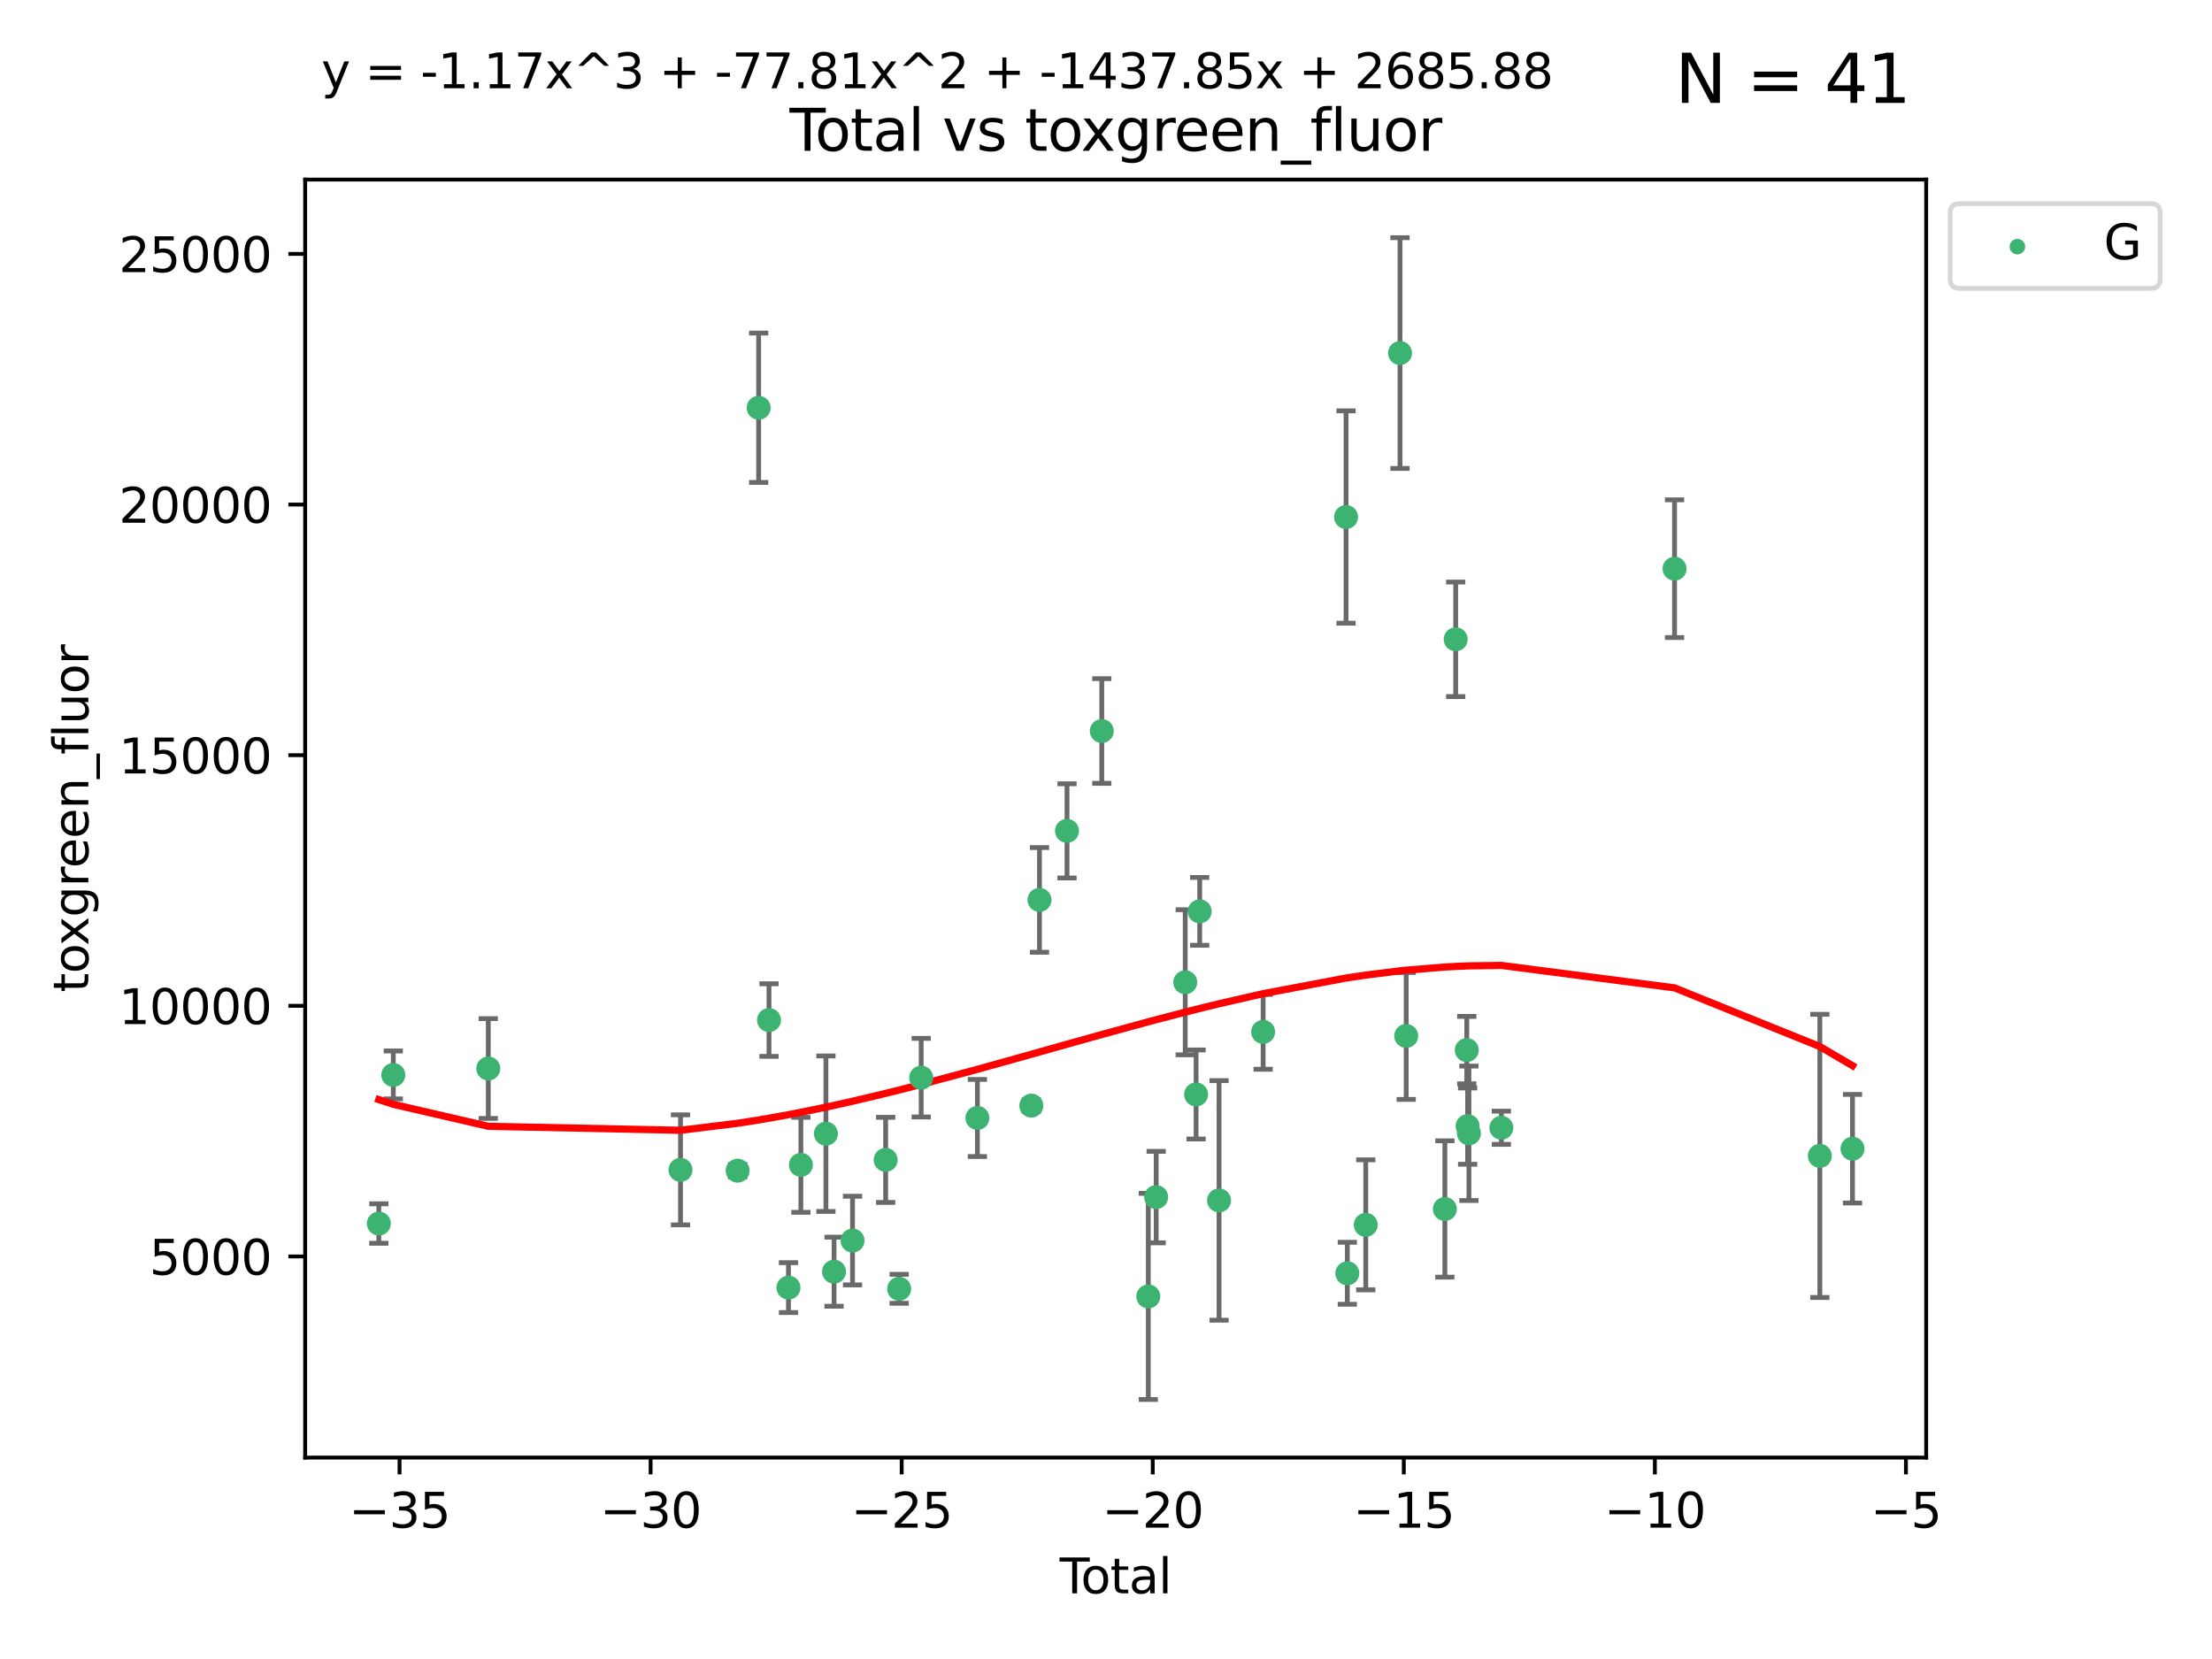 <?xml version="1.0" encoding="utf-8" standalone="no"?>
<!DOCTYPE svg PUBLIC "-//W3C//DTD SVG 1.1//EN"
  "http://www.w3.org/Graphics/SVG/1.1/DTD/svg11.dtd">
<svg xmlns:xlink="http://www.w3.org/1999/xlink" width="460.8pt" height="345.6pt" viewBox="0 0 460.8 345.6" xmlns="http://www.w3.org/2000/svg" version="1.1">
 <defs>
  <style type="text/css">*{stroke-linejoin: round; stroke-linecap: butt}</style>
 </defs>
 <g id="figure_1">
  <g id="patch_1">
   <path d="M 0 345.6 
L 460.8 345.6 
L 460.8 0 
L 0 0 
z
" style="fill: #ffffff"/>
  </g>
  <g id="axes_1">
   <g id="patch_2">
    <path d="M 63.571 303.64 
L 401.26 303.64 
L 401.26 37.411 
L 63.571 37.411 
z
" style="fill: #ffffff"/>
   </g>
   <g id="PathCollection_1">
    <defs>
     <path id="m53ac1d2174" d="M 0 1.118 
C 0.297 1.118 0.581 1 0.791 0.791 
C 1 0.581 1.118 0.297 1.118 0 
C 1.118 -0.297 1 -0.581 0.791 -0.791 
C 0.581 -1 0.297 -1.118 0 -1.118 
C -0.297 -1.118 -0.581 -1 -0.791 -0.791 
C -1 -0.581 -1.118 -0.297 -1.118 0 
C -1.118 0.297 -1 0.581 -0.791 0.791 
C -0.581 1 -0.297 1.118 0 1.118 
z
" style="stroke: #3cb371"/>
    </defs>
    <g clip-path="url(#p2755da42ad)">
     <use xlink:href="#m53ac1d2174" x="78.921" y="254.885" style="fill: #3cb371; stroke: #3cb371"/>
     <use xlink:href="#m53ac1d2174" x="81.93" y="223.929" style="fill: #3cb371; stroke: #3cb371"/>
     <use xlink:href="#m53ac1d2174" x="101.719" y="222.588" style="fill: #3cb371; stroke: #3cb371"/>
     <use xlink:href="#m53ac1d2174" x="141.76" y="243.702" style="fill: #3cb371; stroke: #3cb371"/>
     <use xlink:href="#m53ac1d2174" x="153.665" y="243.871" style="fill: #3cb371; stroke: #3cb371"/>
     <use xlink:href="#m53ac1d2174" x="158.042" y="84.942" style="fill: #3cb371; stroke: #3cb371"/>
     <use xlink:href="#m53ac1d2174" x="160.196" y="212.498" style="fill: #3cb371; stroke: #3cb371"/>
     <use xlink:href="#m53ac1d2174" x="164.252" y="268.231" style="fill: #3cb371; stroke: #3cb371"/>
     <use xlink:href="#m53ac1d2174" x="166.84" y="242.658" style="fill: #3cb371; stroke: #3cb371"/>
     <use xlink:href="#m53ac1d2174" x="172.053" y="236.169" style="fill: #3cb371; stroke: #3cb371"/>
     <use xlink:href="#m53ac1d2174" x="173.747" y="264.917" style="fill: #3cb371; stroke: #3cb371"/>
     <use xlink:href="#m53ac1d2174" x="177.596" y="258.435" style="fill: #3cb371; stroke: #3cb371"/>
     <use xlink:href="#m53ac1d2174" x="184.499" y="241.626" style="fill: #3cb371; stroke: #3cb371"/>
     <use xlink:href="#m53ac1d2174" x="187.311" y="268.48" style="fill: #3cb371; stroke: #3cb371"/>
     <use xlink:href="#m53ac1d2174" x="191.898" y="224.498" style="fill: #3cb371; stroke: #3cb371"/>
     <use xlink:href="#m53ac1d2174" x="203.61" y="232.891" style="fill: #3cb371; stroke: #3cb371"/>
     <use xlink:href="#m53ac1d2174" x="214.844" y="230.323" style="fill: #3cb371; stroke: #3cb371"/>
     <use xlink:href="#m53ac1d2174" x="216.545" y="187.463" style="fill: #3cb371; stroke: #3cb371"/>
     <use xlink:href="#m53ac1d2174" x="222.277" y="173.088" style="fill: #3cb371; stroke: #3cb371"/>
     <use xlink:href="#m53ac1d2174" x="229.52" y="152.282" style="fill: #3cb371; stroke: #3cb371"/>
     <use xlink:href="#m53ac1d2174" x="239.213" y="270.069" style="fill: #3cb371; stroke: #3cb371"/>
     <use xlink:href="#m53ac1d2174" x="240.851" y="249.377" style="fill: #3cb371; stroke: #3cb371"/>
     <use xlink:href="#m53ac1d2174" x="246.904" y="204.627" style="fill: #3cb371; stroke: #3cb371"/>
     <use xlink:href="#m53ac1d2174" x="249.167" y="227.996" style="fill: #3cb371; stroke: #3cb371"/>
     <use xlink:href="#m53ac1d2174" x="249.92" y="189.855" style="fill: #3cb371; stroke: #3cb371"/>
     <use xlink:href="#m53ac1d2174" x="253.952" y="250.068" style="fill: #3cb371; stroke: #3cb371"/>
     <use xlink:href="#m53ac1d2174" x="263.134" y="214.959" style="fill: #3cb371; stroke: #3cb371"/>
     <use xlink:href="#m53ac1d2174" x="280.407" y="107.704" style="fill: #3cb371; stroke: #3cb371"/>
     <use xlink:href="#m53ac1d2174" x="280.673" y="265.249" style="fill: #3cb371; stroke: #3cb371"/>
     <use xlink:href="#m53ac1d2174" x="284.511" y="255.16" style="fill: #3cb371; stroke: #3cb371"/>
     <use xlink:href="#m53ac1d2174" x="291.648" y="73.547" style="fill: #3cb371; stroke: #3cb371"/>
     <use xlink:href="#m53ac1d2174" x="292.937" y="215.81" style="fill: #3cb371; stroke: #3cb371"/>
     <use xlink:href="#m53ac1d2174" x="300.991" y="251.853" style="fill: #3cb371; stroke: #3cb371"/>
     <use xlink:href="#m53ac1d2174" x="303.248" y="133.179" style="fill: #3cb371; stroke: #3cb371"/>
     <use xlink:href="#m53ac1d2174" x="305.556" y="218.754" style="fill: #3cb371; stroke: #3cb371"/>
     <use xlink:href="#m53ac1d2174" x="305.733" y="234.591" style="fill: #3cb371; stroke: #3cb371"/>
     <use xlink:href="#m53ac1d2174" x="306.006" y="236.09" style="fill: #3cb371; stroke: #3cb371"/>
     <use xlink:href="#m53ac1d2174" x="312.761" y="234.936" style="fill: #3cb371; stroke: #3cb371"/>
     <use xlink:href="#m53ac1d2174" x="348.839" y="118.468" style="fill: #3cb371; stroke: #3cb371"/>
     <use xlink:href="#m53ac1d2174" x="379.109" y="240.794" style="fill: #3cb371; stroke: #3cb371"/>
     <use xlink:href="#m53ac1d2174" x="385.911" y="239.297" style="fill: #3cb371; stroke: #3cb371"/>
    </g>
   </g>
   <g id="matplotlib.axis_1">
    <g id="xtick_1">
     <g id="line2d_1">
      <defs>
       <path id="mbef0e72e59" d="M 0 0 
L 0 3.5 
" style="stroke: #000000; stroke-width: 0.8"/>
      </defs>
      <g>
       <use xlink:href="#mbef0e72e59" x="83.232" y="303.64" style="stroke: #000000; stroke-width: 0.8"/>
      </g>
     </g>
     <g id="text_1">
      <!-- −35 -->
      <g transform="translate(72.68 318.238)scale(0.1 -0.1)">
       <defs>
        <path id="DejaVuSans-2212" d="M 678 2272 
L 4684 2272 
L 4684 1741 
L 678 1741 
L 678 2272 
z
" transform="scale(0.016)"/>
        <path id="DejaVuSans-33" d="M 2597 2516 
Q 3050 2419 3304 2112 
Q 3559 1806 3559 1356 
Q 3559 666 3084 287 
Q 2609 -91 1734 -91 
Q 1441 -91 1130 -33 
Q 819 25 488 141 
L 488 750 
Q 750 597 1062 519 
Q 1375 441 1716 441 
Q 2309 441 2620 675 
Q 2931 909 2931 1356 
Q 2931 1769 2642 2001 
Q 2353 2234 1838 2234 
L 1294 2234 
L 1294 2753 
L 1863 2753 
Q 2328 2753 2575 2939 
Q 2822 3125 2822 3475 
Q 2822 3834 2567 4026 
Q 2313 4219 1838 4219 
Q 1578 4219 1281 4162 
Q 984 4106 628 3988 
L 628 4550 
Q 988 4650 1302 4700 
Q 1616 4750 1894 4750 
Q 2613 4750 3031 4423 
Q 3450 4097 3450 3541 
Q 3450 3153 3228 2886 
Q 3006 2619 2597 2516 
z
" transform="scale(0.016)"/>
        <path id="DejaVuSans-35" d="M 691 4666 
L 3169 4666 
L 3169 4134 
L 1269 4134 
L 1269 2991 
Q 1406 3038 1543 3061 
Q 1681 3084 1819 3084 
Q 2600 3084 3056 2656 
Q 3513 2228 3513 1497 
Q 3513 744 3044 326 
Q 2575 -91 1722 -91 
Q 1428 -91 1123 -41 
Q 819 9 494 109 
L 494 744 
Q 775 591 1075 516 
Q 1375 441 1709 441 
Q 2250 441 2565 725 
Q 2881 1009 2881 1497 
Q 2881 1984 2565 2268 
Q 2250 2553 1709 2553 
Q 1456 2553 1204 2497 
Q 953 2441 691 2322 
L 691 4666 
z
" transform="scale(0.016)"/>
       </defs>
       <use xlink:href="#DejaVuSans-2212"/>
       <use xlink:href="#DejaVuSans-33" x="83.789"/>
       <use xlink:href="#DejaVuSans-35" x="147.412"/>
      </g>
     </g>
    </g>
    <g id="xtick_2">
     <g id="line2d_2">
      <g>
       <use xlink:href="#mbef0e72e59" x="135.534" y="303.64" style="stroke: #000000; stroke-width: 0.8"/>
      </g>
     </g>
     <g id="text_2">
      <!-- −30 -->
      <g transform="translate(124.981 318.238)scale(0.1 -0.1)">
       <defs>
        <path id="DejaVuSans-30" d="M 2034 4250 
Q 1547 4250 1301 3770 
Q 1056 3291 1056 2328 
Q 1056 1369 1301 889 
Q 1547 409 2034 409 
Q 2525 409 2770 889 
Q 3016 1369 3016 2328 
Q 3016 3291 2770 3770 
Q 2525 4250 2034 4250 
z
M 2034 4750 
Q 2819 4750 3233 4129 
Q 3647 3509 3647 2328 
Q 3647 1150 3233 529 
Q 2819 -91 2034 -91 
Q 1250 -91 836 529 
Q 422 1150 422 2328 
Q 422 3509 836 4129 
Q 1250 4750 2034 4750 
z
" transform="scale(0.016)"/>
       </defs>
       <use xlink:href="#DejaVuSans-2212"/>
       <use xlink:href="#DejaVuSans-33" x="83.789"/>
       <use xlink:href="#DejaVuSans-30" x="147.412"/>
      </g>
     </g>
    </g>
    <g id="xtick_3">
     <g id="line2d_3">
      <g>
       <use xlink:href="#mbef0e72e59" x="187.835" y="303.64" style="stroke: #000000; stroke-width: 0.8"/>
      </g>
     </g>
     <g id="text_3">
      <!-- −25 -->
      <g transform="translate(177.283 318.238)scale(0.1 -0.1)">
       <defs>
        <path id="DejaVuSans-32" d="M 1228 531 
L 3431 531 
L 3431 0 
L 469 0 
L 469 531 
Q 828 903 1448 1529 
Q 2069 2156 2228 2338 
Q 2531 2678 2651 2914 
Q 2772 3150 2772 3378 
Q 2772 3750 2511 3984 
Q 2250 4219 1831 4219 
Q 1534 4219 1204 4116 
Q 875 4013 500 3803 
L 500 4441 
Q 881 4594 1212 4672 
Q 1544 4750 1819 4750 
Q 2544 4750 2975 4387 
Q 3406 4025 3406 3419 
Q 3406 3131 3298 2873 
Q 3191 2616 2906 2266 
Q 2828 2175 2409 1742 
Q 1991 1309 1228 531 
z
" transform="scale(0.016)"/>
       </defs>
       <use xlink:href="#DejaVuSans-2212"/>
       <use xlink:href="#DejaVuSans-32" x="83.789"/>
       <use xlink:href="#DejaVuSans-35" x="147.412"/>
      </g>
     </g>
    </g>
    <g id="xtick_4">
     <g id="line2d_4">
      <g>
       <use xlink:href="#mbef0e72e59" x="240.136" y="303.64" style="stroke: #000000; stroke-width: 0.8"/>
      </g>
     </g>
     <g id="text_4">
      <!-- −20 -->
      <g transform="translate(229.584 318.238)scale(0.1 -0.1)">
       <use xlink:href="#DejaVuSans-2212"/>
       <use xlink:href="#DejaVuSans-32" x="83.789"/>
       <use xlink:href="#DejaVuSans-30" x="147.412"/>
      </g>
     </g>
    </g>
    <g id="xtick_5">
     <g id="line2d_5">
      <g>
       <use xlink:href="#mbef0e72e59" x="292.437" y="303.64" style="stroke: #000000; stroke-width: 0.8"/>
      </g>
     </g>
     <g id="text_5">
      <!-- −15 -->
      <g transform="translate(281.885 318.238)scale(0.1 -0.1)">
       <defs>
        <path id="DejaVuSans-31" d="M 794 531 
L 1825 531 
L 1825 4091 
L 703 3866 
L 703 4441 
L 1819 4666 
L 2450 4666 
L 2450 531 
L 3481 531 
L 3481 0 
L 794 0 
L 794 531 
z
" transform="scale(0.016)"/>
       </defs>
       <use xlink:href="#DejaVuSans-2212"/>
       <use xlink:href="#DejaVuSans-31" x="83.789"/>
       <use xlink:href="#DejaVuSans-35" x="147.412"/>
      </g>
     </g>
    </g>
    <g id="xtick_6">
     <g id="line2d_6">
      <g>
       <use xlink:href="#mbef0e72e59" x="344.739" y="303.64" style="stroke: #000000; stroke-width: 0.8"/>
      </g>
     </g>
     <g id="text_6">
      <!-- −10 -->
      <g transform="translate(334.186 318.238)scale(0.1 -0.1)">
       <use xlink:href="#DejaVuSans-2212"/>
       <use xlink:href="#DejaVuSans-31" x="83.789"/>
       <use xlink:href="#DejaVuSans-30" x="147.412"/>
      </g>
     </g>
    </g>
    <g id="xtick_7">
     <g id="line2d_7">
      <g>
       <use xlink:href="#mbef0e72e59" x="397.04" y="303.64" style="stroke: #000000; stroke-width: 0.8"/>
      </g>
     </g>
     <g id="text_7">
      <!-- −5 -->
      <g transform="translate(389.669 318.238)scale(0.1 -0.1)">
       <use xlink:href="#DejaVuSans-2212"/>
       <use xlink:href="#DejaVuSans-35" x="83.789"/>
      </g>
     </g>
    </g>
    <g id="text_8">
     <!-- Total -->
     <g transform="translate(220.739 331.917)scale(0.1 -0.1)">
      <defs>
       <path id="DejaVuSans-54" d="M -19 4666 
L 3928 4666 
L 3928 4134 
L 2272 4134 
L 2272 0 
L 1638 0 
L 1638 4134 
L -19 4134 
L -19 4666 
z
" transform="scale(0.016)"/>
       <path id="DejaVuSans-6f" d="M 1959 3097 
Q 1497 3097 1228 2736 
Q 959 2375 959 1747 
Q 959 1119 1226 758 
Q 1494 397 1959 397 
Q 2419 397 2687 759 
Q 2956 1122 2956 1747 
Q 2956 2369 2687 2733 
Q 2419 3097 1959 3097 
z
M 1959 3584 
Q 2709 3584 3137 3096 
Q 3566 2609 3566 1747 
Q 3566 888 3137 398 
Q 2709 -91 1959 -91 
Q 1206 -91 779 398 
Q 353 888 353 1747 
Q 353 2609 779 3096 
Q 1206 3584 1959 3584 
z
" transform="scale(0.016)"/>
       <path id="DejaVuSans-74" d="M 1172 4494 
L 1172 3500 
L 2356 3500 
L 2356 3053 
L 1172 3053 
L 1172 1153 
Q 1172 725 1289 603 
Q 1406 481 1766 481 
L 2356 481 
L 2356 0 
L 1766 0 
Q 1100 0 847 248 
Q 594 497 594 1153 
L 594 3053 
L 172 3053 
L 172 3500 
L 594 3500 
L 594 4494 
L 1172 4494 
z
" transform="scale(0.016)"/>
       <path id="DejaVuSans-61" d="M 2194 1759 
Q 1497 1759 1228 1600 
Q 959 1441 959 1056 
Q 959 750 1161 570 
Q 1363 391 1709 391 
Q 2188 391 2477 730 
Q 2766 1069 2766 1631 
L 2766 1759 
L 2194 1759 
z
M 3341 1997 
L 3341 0 
L 2766 0 
L 2766 531 
Q 2569 213 2275 61 
Q 1981 -91 1556 -91 
Q 1019 -91 701 211 
Q 384 513 384 1019 
Q 384 1609 779 1909 
Q 1175 2209 1959 2209 
L 2766 2209 
L 2766 2266 
Q 2766 2663 2505 2880 
Q 2244 3097 1772 3097 
Q 1472 3097 1187 3025 
Q 903 2953 641 2809 
L 641 3341 
Q 956 3463 1253 3523 
Q 1550 3584 1831 3584 
Q 2591 3584 2966 3190 
Q 3341 2797 3341 1997 
z
" transform="scale(0.016)"/>
       <path id="DejaVuSans-6c" d="M 603 4863 
L 1178 4863 
L 1178 0 
L 603 0 
L 603 4863 
z
" transform="scale(0.016)"/>
      </defs>
      <use xlink:href="#DejaVuSans-54"/>
      <use xlink:href="#DejaVuSans-6f" x="44.084"/>
      <use xlink:href="#DejaVuSans-74" x="105.266"/>
      <use xlink:href="#DejaVuSans-61" x="144.475"/>
      <use xlink:href="#DejaVuSans-6c" x="205.754"/>
     </g>
    </g>
   </g>
   <g id="matplotlib.axis_2">
    <g id="ytick_1">
     <g id="line2d_8">
      <defs>
       <path id="m3257abd438" d="M 0 0 
L -3.5 0 
" style="stroke: #000000; stroke-width: 0.8"/>
      </defs>
      <g>
       <use xlink:href="#m3257abd438" x="63.571" y="261.744" style="stroke: #000000; stroke-width: 0.8"/>
      </g>
     </g>
     <g id="text_9">
      <!-- 5000 -->
      <g transform="translate(31.121 265.543)scale(0.1 -0.1)">
       <use xlink:href="#DejaVuSans-35"/>
       <use xlink:href="#DejaVuSans-30" x="63.623"/>
       <use xlink:href="#DejaVuSans-30" x="127.246"/>
       <use xlink:href="#DejaVuSans-30" x="190.869"/>
      </g>
     </g>
    </g>
    <g id="ytick_2">
     <g id="line2d_9">
      <g>
       <use xlink:href="#m3257abd438" x="63.571" y="209.53" style="stroke: #000000; stroke-width: 0.8"/>
      </g>
     </g>
     <g id="text_10">
      <!-- 10000 -->
      <g transform="translate(24.759 213.329)scale(0.1 -0.1)">
       <use xlink:href="#DejaVuSans-31"/>
       <use xlink:href="#DejaVuSans-30" x="63.623"/>
       <use xlink:href="#DejaVuSans-30" x="127.246"/>
       <use xlink:href="#DejaVuSans-30" x="190.869"/>
       <use xlink:href="#DejaVuSans-30" x="254.492"/>
      </g>
     </g>
    </g>
    <g id="ytick_3">
     <g id="line2d_10">
      <g>
       <use xlink:href="#m3257abd438" x="63.571" y="157.317" style="stroke: #000000; stroke-width: 0.8"/>
      </g>
     </g>
     <g id="text_11">
      <!-- 15000 -->
      <g transform="translate(24.759 161.116)scale(0.1 -0.1)">
       <use xlink:href="#DejaVuSans-31"/>
       <use xlink:href="#DejaVuSans-35" x="63.623"/>
       <use xlink:href="#DejaVuSans-30" x="127.246"/>
       <use xlink:href="#DejaVuSans-30" x="190.869"/>
       <use xlink:href="#DejaVuSans-30" x="254.492"/>
      </g>
     </g>
    </g>
    <g id="ytick_4">
     <g id="line2d_11">
      <g>
       <use xlink:href="#m3257abd438" x="63.571" y="105.103" style="stroke: #000000; stroke-width: 0.8"/>
      </g>
     </g>
     <g id="text_12">
      <!-- 20000 -->
      <g transform="translate(24.759 108.902)scale(0.1 -0.1)">
       <use xlink:href="#DejaVuSans-32"/>
       <use xlink:href="#DejaVuSans-30" x="63.623"/>
       <use xlink:href="#DejaVuSans-30" x="127.246"/>
       <use xlink:href="#DejaVuSans-30" x="190.869"/>
       <use xlink:href="#DejaVuSans-30" x="254.492"/>
      </g>
     </g>
    </g>
    <g id="ytick_5">
     <g id="line2d_12">
      <g>
       <use xlink:href="#m3257abd438" x="63.571" y="52.89" style="stroke: #000000; stroke-width: 0.8"/>
      </g>
     </g>
     <g id="text_13">
      <!-- 25000 -->
      <g transform="translate(24.759 56.689)scale(0.1 -0.1)">
       <use xlink:href="#DejaVuSans-32"/>
       <use xlink:href="#DejaVuSans-35" x="63.623"/>
       <use xlink:href="#DejaVuSans-30" x="127.246"/>
       <use xlink:href="#DejaVuSans-30" x="190.869"/>
       <use xlink:href="#DejaVuSans-30" x="254.492"/>
      </g>
     </g>
    </g>
    <g id="text_14">
     <!-- toxgreen_fluor -->
     <g transform="translate(18.401 206.72)rotate(-90)scale(0.1 -0.1)">
      <defs>
       <path id="DejaVuSans-78" d="M 3513 3500 
L 2247 1797 
L 3578 0 
L 2900 0 
L 1881 1375 
L 863 0 
L 184 0 
L 1544 1831 
L 300 3500 
L 978 3500 
L 1906 2253 
L 2834 3500 
L 3513 3500 
z
" transform="scale(0.016)"/>
       <path id="DejaVuSans-67" d="M 2906 1791 
Q 2906 2416 2648 2759 
Q 2391 3103 1925 3103 
Q 1463 3103 1205 2759 
Q 947 2416 947 1791 
Q 947 1169 1205 825 
Q 1463 481 1925 481 
Q 2391 481 2648 825 
Q 2906 1169 2906 1791 
z
M 3481 434 
Q 3481 -459 3084 -895 
Q 2688 -1331 1869 -1331 
Q 1566 -1331 1297 -1286 
Q 1028 -1241 775 -1147 
L 775 -588 
Q 1028 -725 1275 -790 
Q 1522 -856 1778 -856 
Q 2344 -856 2625 -561 
Q 2906 -266 2906 331 
L 2906 616 
Q 2728 306 2450 153 
Q 2172 0 1784 0 
Q 1141 0 747 490 
Q 353 981 353 1791 
Q 353 2603 747 3093 
Q 1141 3584 1784 3584 
Q 2172 3584 2450 3431 
Q 2728 3278 2906 2969 
L 2906 3500 
L 3481 3500 
L 3481 434 
z
" transform="scale(0.016)"/>
       <path id="DejaVuSans-72" d="M 2631 2963 
Q 2534 3019 2420 3045 
Q 2306 3072 2169 3072 
Q 1681 3072 1420 2755 
Q 1159 2438 1159 1844 
L 1159 0 
L 581 0 
L 581 3500 
L 1159 3500 
L 1159 2956 
Q 1341 3275 1631 3429 
Q 1922 3584 2338 3584 
Q 2397 3584 2469 3576 
Q 2541 3569 2628 3553 
L 2631 2963 
z
" transform="scale(0.016)"/>
       <path id="DejaVuSans-65" d="M 3597 1894 
L 3597 1613 
L 953 1613 
Q 991 1019 1311 708 
Q 1631 397 2203 397 
Q 2534 397 2845 478 
Q 3156 559 3463 722 
L 3463 178 
Q 3153 47 2828 -22 
Q 2503 -91 2169 -91 
Q 1331 -91 842 396 
Q 353 884 353 1716 
Q 353 2575 817 3079 
Q 1281 3584 2069 3584 
Q 2775 3584 3186 3129 
Q 3597 2675 3597 1894 
z
M 3022 2063 
Q 3016 2534 2758 2815 
Q 2500 3097 2075 3097 
Q 1594 3097 1305 2825 
Q 1016 2553 972 2059 
L 3022 2063 
z
" transform="scale(0.016)"/>
       <path id="DejaVuSans-6e" d="M 3513 2113 
L 3513 0 
L 2938 0 
L 2938 2094 
Q 2938 2591 2744 2837 
Q 2550 3084 2163 3084 
Q 1697 3084 1428 2787 
Q 1159 2491 1159 1978 
L 1159 0 
L 581 0 
L 581 3500 
L 1159 3500 
L 1159 2956 
Q 1366 3272 1645 3428 
Q 1925 3584 2291 3584 
Q 2894 3584 3203 3211 
Q 3513 2838 3513 2113 
z
" transform="scale(0.016)"/>
       <path id="DejaVuSans-5f" d="M 3263 -1063 
L 3263 -1509 
L -63 -1509 
L -63 -1063 
L 3263 -1063 
z
" transform="scale(0.016)"/>
       <path id="DejaVuSans-66" d="M 2375 4863 
L 2375 4384 
L 1825 4384 
Q 1516 4384 1395 4259 
Q 1275 4134 1275 3809 
L 1275 3500 
L 2222 3500 
L 2222 3053 
L 1275 3053 
L 1275 0 
L 697 0 
L 697 3053 
L 147 3053 
L 147 3500 
L 697 3500 
L 697 3744 
Q 697 4328 969 4595 
Q 1241 4863 1831 4863 
L 2375 4863 
z
" transform="scale(0.016)"/>
       <path id="DejaVuSans-75" d="M 544 1381 
L 544 3500 
L 1119 3500 
L 1119 1403 
Q 1119 906 1312 657 
Q 1506 409 1894 409 
Q 2359 409 2629 706 
Q 2900 1003 2900 1516 
L 2900 3500 
L 3475 3500 
L 3475 0 
L 2900 0 
L 2900 538 
Q 2691 219 2414 64 
Q 2138 -91 1772 -91 
Q 1169 -91 856 284 
Q 544 659 544 1381 
z
M 1991 3584 
L 1991 3584 
z
" transform="scale(0.016)"/>
      </defs>
      <use xlink:href="#DejaVuSans-74"/>
      <use xlink:href="#DejaVuSans-6f" x="39.209"/>
      <use xlink:href="#DejaVuSans-78" x="97.266"/>
      <use xlink:href="#DejaVuSans-67" x="156.445"/>
      <use xlink:href="#DejaVuSans-72" x="219.922"/>
      <use xlink:href="#DejaVuSans-65" x="258.785"/>
      <use xlink:href="#DejaVuSans-65" x="320.309"/>
      <use xlink:href="#DejaVuSans-6e" x="381.832"/>
      <use xlink:href="#DejaVuSans-5f" x="445.211"/>
      <use xlink:href="#DejaVuSans-66" x="495.211"/>
      <use xlink:href="#DejaVuSans-6c" x="530.416"/>
      <use xlink:href="#DejaVuSans-75" x="558.199"/>
      <use xlink:href="#DejaVuSans-6f" x="621.578"/>
      <use xlink:href="#DejaVuSans-72" x="682.76"/>
     </g>
    </g>
   </g>
   <g id="LineCollection_1">
    <path d="M 78.921 258.995 
L 78.921 250.775 
" clip-path="url(#p2755da42ad)" style="fill: none; stroke: #696969"/>
    <path d="M 81.93 228.921 
L 81.93 218.936 
" clip-path="url(#p2755da42ad)" style="fill: none; stroke: #696969"/>
    <path d="M 101.719 232.983 
L 101.719 212.193 
" clip-path="url(#p2755da42ad)" style="fill: none; stroke: #696969"/>
    <path d="M 141.76 255.17 
L 141.76 232.234 
" clip-path="url(#p2755da42ad)" style="fill: none; stroke: #696969"/>
    <path d="M 153.665 245.17 
L 153.665 242.572 
" clip-path="url(#p2755da42ad)" style="fill: none; stroke: #696969"/>
    <path d="M 158.042 100.499 
L 158.042 69.384 
" clip-path="url(#p2755da42ad)" style="fill: none; stroke: #696969"/>
    <path d="M 160.196 220.056 
L 160.196 204.941 
" clip-path="url(#p2755da42ad)" style="fill: none; stroke: #696969"/>
    <path d="M 164.252 273.425 
L 164.252 263.038 
" clip-path="url(#p2755da42ad)" style="fill: none; stroke: #696969"/>
    <path d="M 166.84 252.548 
L 166.84 232.767 
" clip-path="url(#p2755da42ad)" style="fill: none; stroke: #696969"/>
    <path d="M 172.053 252.363 
L 172.053 219.976 
" clip-path="url(#p2755da42ad)" style="fill: none; stroke: #696969"/>
    <path d="M 173.747 272.114 
L 173.747 257.72 
" clip-path="url(#p2755da42ad)" style="fill: none; stroke: #696969"/>
    <path d="M 177.596 267.669 
L 177.596 249.201 
" clip-path="url(#p2755da42ad)" style="fill: none; stroke: #696969"/>
    <path d="M 184.499 250.492 
L 184.499 232.759 
" clip-path="url(#p2755da42ad)" style="fill: none; stroke: #696969"/>
    <path d="M 187.311 271.493 
L 187.311 265.466 
" clip-path="url(#p2755da42ad)" style="fill: none; stroke: #696969"/>
    <path d="M 191.898 232.686 
L 191.898 216.31 
" clip-path="url(#p2755da42ad)" style="fill: none; stroke: #696969"/>
    <path d="M 203.61 240.921 
L 203.61 224.86 
" clip-path="url(#p2755da42ad)" style="fill: none; stroke: #696969"/>
    <path d="M 214.844 231.508 
L 214.844 229.137 
" clip-path="url(#p2755da42ad)" style="fill: none; stroke: #696969"/>
    <path d="M 216.545 198.368 
L 216.545 176.557 
" clip-path="url(#p2755da42ad)" style="fill: none; stroke: #696969"/>
    <path d="M 222.277 182.9 
L 222.277 163.276 
" clip-path="url(#p2755da42ad)" style="fill: none; stroke: #696969"/>
    <path d="M 229.52 163.186 
L 229.52 141.378 
" clip-path="url(#p2755da42ad)" style="fill: none; stroke: #696969"/>
    <path d="M 239.213 291.539 
L 239.213 248.599 
" clip-path="url(#p2755da42ad)" style="fill: none; stroke: #696969"/>
    <path d="M 240.851 258.91 
L 240.851 239.843 
" clip-path="url(#p2755da42ad)" style="fill: none; stroke: #696969"/>
    <path d="M 246.904 219.744 
L 246.904 189.509 
" clip-path="url(#p2755da42ad)" style="fill: none; stroke: #696969"/>
    <path d="M 249.167 237.272 
L 249.167 218.719 
" clip-path="url(#p2755da42ad)" style="fill: none; stroke: #696969"/>
    <path d="M 249.92 196.923 
L 249.92 182.788 
" clip-path="url(#p2755da42ad)" style="fill: none; stroke: #696969"/>
    <path d="M 253.952 275.021 
L 253.952 225.115 
" clip-path="url(#p2755da42ad)" style="fill: none; stroke: #696969"/>
    <path d="M 263.134 222.745 
L 263.134 207.173 
" clip-path="url(#p2755da42ad)" style="fill: none; stroke: #696969"/>
    <path d="M 280.407 129.823 
L 280.407 85.585 
" clip-path="url(#p2755da42ad)" style="fill: none; stroke: #696969"/>
    <path d="M 280.673 271.705 
L 280.673 258.792 
" clip-path="url(#p2755da42ad)" style="fill: none; stroke: #696969"/>
    <path d="M 284.511 268.703 
L 284.511 241.616 
" clip-path="url(#p2755da42ad)" style="fill: none; stroke: #696969"/>
    <path d="M 291.648 97.582 
L 291.648 49.513 
" clip-path="url(#p2755da42ad)" style="fill: none; stroke: #696969"/>
    <path d="M 292.937 229.033 
L 292.937 202.586 
" clip-path="url(#p2755da42ad)" style="fill: none; stroke: #696969"/>
    <path d="M 300.991 266.052 
L 300.991 237.653 
" clip-path="url(#p2755da42ad)" style="fill: none; stroke: #696969"/>
    <path d="M 303.248 145.109 
L 303.248 121.25 
" clip-path="url(#p2755da42ad)" style="fill: none; stroke: #696969"/>
    <path d="M 305.556 225.775 
L 305.556 211.733 
" clip-path="url(#p2755da42ad)" style="fill: none; stroke: #696969"/>
    <path d="M 305.733 242.536 
L 305.733 226.646 
" clip-path="url(#p2755da42ad)" style="fill: none; stroke: #696969"/>
    <path d="M 306.006 250.089 
L 306.006 222.091 
" clip-path="url(#p2755da42ad)" style="fill: none; stroke: #696969"/>
    <path d="M 312.761 238.395 
L 312.761 231.478 
" clip-path="url(#p2755da42ad)" style="fill: none; stroke: #696969"/>
    <path d="M 348.839 132.812 
L 348.839 104.123 
" clip-path="url(#p2755da42ad)" style="fill: none; stroke: #696969"/>
    <path d="M 379.109 270.285 
L 379.109 211.302 
" clip-path="url(#p2755da42ad)" style="fill: none; stroke: #696969"/>
    <path d="M 385.911 250.605 
L 385.911 227.988 
" clip-path="url(#p2755da42ad)" style="fill: none; stroke: #696969"/>
   </g>
   <g id="line2d_13">
    <defs>
     <path id="m328d2c19de" d="M 2 0 
L -2 -0 
" style="stroke: #696969"/>
    </defs>
    <g clip-path="url(#p2755da42ad)">
     <use xlink:href="#m328d2c19de" x="78.921" y="258.995" style="fill: #696969; stroke: #696969"/>
     <use xlink:href="#m328d2c19de" x="81.93" y="228.921" style="fill: #696969; stroke: #696969"/>
     <use xlink:href="#m328d2c19de" x="101.719" y="232.983" style="fill: #696969; stroke: #696969"/>
     <use xlink:href="#m328d2c19de" x="141.76" y="255.17" style="fill: #696969; stroke: #696969"/>
     <use xlink:href="#m328d2c19de" x="153.665" y="245.17" style="fill: #696969; stroke: #696969"/>
     <use xlink:href="#m328d2c19de" x="158.042" y="100.499" style="fill: #696969; stroke: #696969"/>
     <use xlink:href="#m328d2c19de" x="160.196" y="220.056" style="fill: #696969; stroke: #696969"/>
     <use xlink:href="#m328d2c19de" x="164.252" y="273.425" style="fill: #696969; stroke: #696969"/>
     <use xlink:href="#m328d2c19de" x="166.84" y="252.548" style="fill: #696969; stroke: #696969"/>
     <use xlink:href="#m328d2c19de" x="172.053" y="252.363" style="fill: #696969; stroke: #696969"/>
     <use xlink:href="#m328d2c19de" x="173.747" y="272.114" style="fill: #696969; stroke: #696969"/>
     <use xlink:href="#m328d2c19de" x="177.596" y="267.669" style="fill: #696969; stroke: #696969"/>
     <use xlink:href="#m328d2c19de" x="184.499" y="250.492" style="fill: #696969; stroke: #696969"/>
     <use xlink:href="#m328d2c19de" x="187.311" y="271.493" style="fill: #696969; stroke: #696969"/>
     <use xlink:href="#m328d2c19de" x="191.898" y="232.686" style="fill: #696969; stroke: #696969"/>
     <use xlink:href="#m328d2c19de" x="203.61" y="240.921" style="fill: #696969; stroke: #696969"/>
     <use xlink:href="#m328d2c19de" x="214.844" y="231.508" style="fill: #696969; stroke: #696969"/>
     <use xlink:href="#m328d2c19de" x="216.545" y="198.368" style="fill: #696969; stroke: #696969"/>
     <use xlink:href="#m328d2c19de" x="222.277" y="182.9" style="fill: #696969; stroke: #696969"/>
     <use xlink:href="#m328d2c19de" x="229.52" y="163.186" style="fill: #696969; stroke: #696969"/>
     <use xlink:href="#m328d2c19de" x="239.213" y="291.539" style="fill: #696969; stroke: #696969"/>
     <use xlink:href="#m328d2c19de" x="240.851" y="258.91" style="fill: #696969; stroke: #696969"/>
     <use xlink:href="#m328d2c19de" x="246.904" y="219.744" style="fill: #696969; stroke: #696969"/>
     <use xlink:href="#m328d2c19de" x="249.167" y="237.272" style="fill: #696969; stroke: #696969"/>
     <use xlink:href="#m328d2c19de" x="249.92" y="196.923" style="fill: #696969; stroke: #696969"/>
     <use xlink:href="#m328d2c19de" x="253.952" y="275.021" style="fill: #696969; stroke: #696969"/>
     <use xlink:href="#m328d2c19de" x="263.134" y="222.745" style="fill: #696969; stroke: #696969"/>
     <use xlink:href="#m328d2c19de" x="280.407" y="129.823" style="fill: #696969; stroke: #696969"/>
     <use xlink:href="#m328d2c19de" x="280.673" y="271.705" style="fill: #696969; stroke: #696969"/>
     <use xlink:href="#m328d2c19de" x="284.511" y="268.703" style="fill: #696969; stroke: #696969"/>
     <use xlink:href="#m328d2c19de" x="291.648" y="97.582" style="fill: #696969; stroke: #696969"/>
     <use xlink:href="#m328d2c19de" x="292.937" y="229.033" style="fill: #696969; stroke: #696969"/>
     <use xlink:href="#m328d2c19de" x="300.991" y="266.052" style="fill: #696969; stroke: #696969"/>
     <use xlink:href="#m328d2c19de" x="303.248" y="145.109" style="fill: #696969; stroke: #696969"/>
     <use xlink:href="#m328d2c19de" x="305.556" y="225.775" style="fill: #696969; stroke: #696969"/>
     <use xlink:href="#m328d2c19de" x="305.733" y="242.536" style="fill: #696969; stroke: #696969"/>
     <use xlink:href="#m328d2c19de" x="306.006" y="250.089" style="fill: #696969; stroke: #696969"/>
     <use xlink:href="#m328d2c19de" x="312.761" y="238.395" style="fill: #696969; stroke: #696969"/>
     <use xlink:href="#m328d2c19de" x="348.839" y="132.812" style="fill: #696969; stroke: #696969"/>
     <use xlink:href="#m328d2c19de" x="379.109" y="270.285" style="fill: #696969; stroke: #696969"/>
     <use xlink:href="#m328d2c19de" x="385.911" y="250.605" style="fill: #696969; stroke: #696969"/>
    </g>
   </g>
   <g id="line2d_14">
    <g clip-path="url(#p2755da42ad)">
     <use xlink:href="#m328d2c19de" x="78.921" y="250.775" style="fill: #696969; stroke: #696969"/>
     <use xlink:href="#m328d2c19de" x="81.93" y="218.936" style="fill: #696969; stroke: #696969"/>
     <use xlink:href="#m328d2c19de" x="101.719" y="212.193" style="fill: #696969; stroke: #696969"/>
     <use xlink:href="#m328d2c19de" x="141.76" y="232.234" style="fill: #696969; stroke: #696969"/>
     <use xlink:href="#m328d2c19de" x="153.665" y="242.572" style="fill: #696969; stroke: #696969"/>
     <use xlink:href="#m328d2c19de" x="158.042" y="69.384" style="fill: #696969; stroke: #696969"/>
     <use xlink:href="#m328d2c19de" x="160.196" y="204.941" style="fill: #696969; stroke: #696969"/>
     <use xlink:href="#m328d2c19de" x="164.252" y="263.038" style="fill: #696969; stroke: #696969"/>
     <use xlink:href="#m328d2c19de" x="166.84" y="232.767" style="fill: #696969; stroke: #696969"/>
     <use xlink:href="#m328d2c19de" x="172.053" y="219.976" style="fill: #696969; stroke: #696969"/>
     <use xlink:href="#m328d2c19de" x="173.747" y="257.72" style="fill: #696969; stroke: #696969"/>
     <use xlink:href="#m328d2c19de" x="177.596" y="249.201" style="fill: #696969; stroke: #696969"/>
     <use xlink:href="#m328d2c19de" x="184.499" y="232.759" style="fill: #696969; stroke: #696969"/>
     <use xlink:href="#m328d2c19de" x="187.311" y="265.466" style="fill: #696969; stroke: #696969"/>
     <use xlink:href="#m328d2c19de" x="191.898" y="216.31" style="fill: #696969; stroke: #696969"/>
     <use xlink:href="#m328d2c19de" x="203.61" y="224.86" style="fill: #696969; stroke: #696969"/>
     <use xlink:href="#m328d2c19de" x="214.844" y="229.137" style="fill: #696969; stroke: #696969"/>
     <use xlink:href="#m328d2c19de" x="216.545" y="176.557" style="fill: #696969; stroke: #696969"/>
     <use xlink:href="#m328d2c19de" x="222.277" y="163.276" style="fill: #696969; stroke: #696969"/>
     <use xlink:href="#m328d2c19de" x="229.52" y="141.378" style="fill: #696969; stroke: #696969"/>
     <use xlink:href="#m328d2c19de" x="239.213" y="248.599" style="fill: #696969; stroke: #696969"/>
     <use xlink:href="#m328d2c19de" x="240.851" y="239.843" style="fill: #696969; stroke: #696969"/>
     <use xlink:href="#m328d2c19de" x="246.904" y="189.509" style="fill: #696969; stroke: #696969"/>
     <use xlink:href="#m328d2c19de" x="249.167" y="218.719" style="fill: #696969; stroke: #696969"/>
     <use xlink:href="#m328d2c19de" x="249.92" y="182.788" style="fill: #696969; stroke: #696969"/>
     <use xlink:href="#m328d2c19de" x="253.952" y="225.115" style="fill: #696969; stroke: #696969"/>
     <use xlink:href="#m328d2c19de" x="263.134" y="207.173" style="fill: #696969; stroke: #696969"/>
     <use xlink:href="#m328d2c19de" x="280.407" y="85.585" style="fill: #696969; stroke: #696969"/>
     <use xlink:href="#m328d2c19de" x="280.673" y="258.792" style="fill: #696969; stroke: #696969"/>
     <use xlink:href="#m328d2c19de" x="284.511" y="241.616" style="fill: #696969; stroke: #696969"/>
     <use xlink:href="#m328d2c19de" x="291.648" y="49.513" style="fill: #696969; stroke: #696969"/>
     <use xlink:href="#m328d2c19de" x="292.937" y="202.586" style="fill: #696969; stroke: #696969"/>
     <use xlink:href="#m328d2c19de" x="300.991" y="237.653" style="fill: #696969; stroke: #696969"/>
     <use xlink:href="#m328d2c19de" x="303.248" y="121.25" style="fill: #696969; stroke: #696969"/>
     <use xlink:href="#m328d2c19de" x="305.556" y="211.733" style="fill: #696969; stroke: #696969"/>
     <use xlink:href="#m328d2c19de" x="305.733" y="226.646" style="fill: #696969; stroke: #696969"/>
     <use xlink:href="#m328d2c19de" x="306.006" y="222.091" style="fill: #696969; stroke: #696969"/>
     <use xlink:href="#m328d2c19de" x="312.761" y="231.478" style="fill: #696969; stroke: #696969"/>
     <use xlink:href="#m328d2c19de" x="348.839" y="104.123" style="fill: #696969; stroke: #696969"/>
     <use xlink:href="#m328d2c19de" x="379.109" y="211.302" style="fill: #696969; stroke: #696969"/>
     <use xlink:href="#m328d2c19de" x="385.911" y="227.988" style="fill: #696969; stroke: #696969"/>
    </g>
   </g>
   <g id="line2d_15">
    <path d="M 78.921 229.064 
L 81.93 230.048 
L 101.719 234.627 
L 141.76 235.457 
L 153.665 234.001 
L 158.042 233.313 
L 160.196 232.946 
L 164.252 232.21 
L 166.84 231.711 
L 172.053 230.639 
L 173.747 230.272 
L 177.596 229.41 
L 184.499 227.771 
L 187.311 227.072 
L 191.898 225.899 
L 203.61 222.759 
L 214.844 219.625 
L 216.545 219.147 
L 222.277 217.532 
L 229.52 215.506 
L 239.213 212.86 
L 240.851 212.424 
L 246.904 210.847 
L 249.167 210.275 
L 249.92 210.087 
L 253.952 209.099 
L 263.134 206.996 
L 280.407 203.74 
L 280.673 203.698 
L 284.511 203.13 
L 291.648 202.242 
L 292.937 202.106 
L 300.991 201.447 
L 303.248 201.322 
L 305.556 201.224 
L 305.733 201.218 
L 306.006 201.208 
L 312.761 201.113 
L 348.839 205.788 
L 379.109 218.017 
L 385.911 222.006 
" clip-path="url(#p2755da42ad)" style="fill: none; stroke: #ff0000; stroke-width: 1.5; stroke-linecap: square"/>
   </g>
   <g id="line2d_16">
    <defs>
     <path id="m398900f689" d="M 0 2 
C 0.53 2 1.039 1.789 1.414 1.414 
C 1.789 1.039 2 0.53 2 0 
C 2 -0.53 1.789 -1.039 1.414 -1.414 
C 1.039 -1.789 0.53 -2 0 -2 
C -0.53 -2 -1.039 -1.789 -1.414 -1.414 
C -1.789 -1.039 -2 -0.53 -2 0 
C -2 0.53 -1.789 1.039 -1.414 1.414 
C -1.039 1.789 -0.53 2 0 2 
z
" style="stroke: #3cb371"/>
    </defs>
    <g clip-path="url(#p2755da42ad)">
     <use xlink:href="#m398900f689" x="78.921" y="254.885" style="fill: #3cb371; stroke: #3cb371"/>
     <use xlink:href="#m398900f689" x="81.93" y="223.929" style="fill: #3cb371; stroke: #3cb371"/>
     <use xlink:href="#m398900f689" x="101.719" y="222.588" style="fill: #3cb371; stroke: #3cb371"/>
     <use xlink:href="#m398900f689" x="141.76" y="243.702" style="fill: #3cb371; stroke: #3cb371"/>
     <use xlink:href="#m398900f689" x="153.665" y="243.871" style="fill: #3cb371; stroke: #3cb371"/>
     <use xlink:href="#m398900f689" x="158.042" y="84.942" style="fill: #3cb371; stroke: #3cb371"/>
     <use xlink:href="#m398900f689" x="160.196" y="212.498" style="fill: #3cb371; stroke: #3cb371"/>
     <use xlink:href="#m398900f689" x="164.252" y="268.231" style="fill: #3cb371; stroke: #3cb371"/>
     <use xlink:href="#m398900f689" x="166.84" y="242.658" style="fill: #3cb371; stroke: #3cb371"/>
     <use xlink:href="#m398900f689" x="172.053" y="236.169" style="fill: #3cb371; stroke: #3cb371"/>
     <use xlink:href="#m398900f689" x="173.747" y="264.917" style="fill: #3cb371; stroke: #3cb371"/>
     <use xlink:href="#m398900f689" x="177.596" y="258.435" style="fill: #3cb371; stroke: #3cb371"/>
     <use xlink:href="#m398900f689" x="184.499" y="241.626" style="fill: #3cb371; stroke: #3cb371"/>
     <use xlink:href="#m398900f689" x="187.311" y="268.48" style="fill: #3cb371; stroke: #3cb371"/>
     <use xlink:href="#m398900f689" x="191.898" y="224.498" style="fill: #3cb371; stroke: #3cb371"/>
     <use xlink:href="#m398900f689" x="203.61" y="232.891" style="fill: #3cb371; stroke: #3cb371"/>
     <use xlink:href="#m398900f689" x="214.844" y="230.323" style="fill: #3cb371; stroke: #3cb371"/>
     <use xlink:href="#m398900f689" x="216.545" y="187.463" style="fill: #3cb371; stroke: #3cb371"/>
     <use xlink:href="#m398900f689" x="222.277" y="173.088" style="fill: #3cb371; stroke: #3cb371"/>
     <use xlink:href="#m398900f689" x="229.52" y="152.282" style="fill: #3cb371; stroke: #3cb371"/>
     <use xlink:href="#m398900f689" x="239.213" y="270.069" style="fill: #3cb371; stroke: #3cb371"/>
     <use xlink:href="#m398900f689" x="240.851" y="249.377" style="fill: #3cb371; stroke: #3cb371"/>
     <use xlink:href="#m398900f689" x="246.904" y="204.627" style="fill: #3cb371; stroke: #3cb371"/>
     <use xlink:href="#m398900f689" x="249.167" y="227.996" style="fill: #3cb371; stroke: #3cb371"/>
     <use xlink:href="#m398900f689" x="249.92" y="189.855" style="fill: #3cb371; stroke: #3cb371"/>
     <use xlink:href="#m398900f689" x="253.952" y="250.068" style="fill: #3cb371; stroke: #3cb371"/>
     <use xlink:href="#m398900f689" x="263.134" y="214.959" style="fill: #3cb371; stroke: #3cb371"/>
     <use xlink:href="#m398900f689" x="280.407" y="107.704" style="fill: #3cb371; stroke: #3cb371"/>
     <use xlink:href="#m398900f689" x="280.673" y="265.249" style="fill: #3cb371; stroke: #3cb371"/>
     <use xlink:href="#m398900f689" x="284.511" y="255.16" style="fill: #3cb371; stroke: #3cb371"/>
     <use xlink:href="#m398900f689" x="291.648" y="73.547" style="fill: #3cb371; stroke: #3cb371"/>
     <use xlink:href="#m398900f689" x="292.937" y="215.81" style="fill: #3cb371; stroke: #3cb371"/>
     <use xlink:href="#m398900f689" x="300.991" y="251.853" style="fill: #3cb371; stroke: #3cb371"/>
     <use xlink:href="#m398900f689" x="303.248" y="133.179" style="fill: #3cb371; stroke: #3cb371"/>
     <use xlink:href="#m398900f689" x="305.556" y="218.754" style="fill: #3cb371; stroke: #3cb371"/>
     <use xlink:href="#m398900f689" x="305.733" y="234.591" style="fill: #3cb371; stroke: #3cb371"/>
     <use xlink:href="#m398900f689" x="306.006" y="236.09" style="fill: #3cb371; stroke: #3cb371"/>
     <use xlink:href="#m398900f689" x="312.761" y="234.936" style="fill: #3cb371; stroke: #3cb371"/>
     <use xlink:href="#m398900f689" x="348.839" y="118.468" style="fill: #3cb371; stroke: #3cb371"/>
     <use xlink:href="#m398900f689" x="379.109" y="240.794" style="fill: #3cb371; stroke: #3cb371"/>
     <use xlink:href="#m398900f689" x="385.911" y="239.297" style="fill: #3cb371; stroke: #3cb371"/>
    </g>
   </g>
   <g id="patch_3">
    <path d="M 63.571 303.64 
L 63.571 37.411 
" style="fill: none; stroke: #000000; stroke-width: 0.8; stroke-linejoin: miter; stroke-linecap: square"/>
   </g>
   <g id="patch_4">
    <path d="M 401.26 303.64 
L 401.26 37.411 
" style="fill: none; stroke: #000000; stroke-width: 0.8; stroke-linejoin: miter; stroke-linecap: square"/>
   </g>
   <g id="patch_5">
    <path d="M 63.571 303.64 
L 401.26 303.64 
" style="fill: none; stroke: #000000; stroke-width: 0.8; stroke-linejoin: miter; stroke-linecap: square"/>
   </g>
   <g id="patch_6">
    <path d="M 63.571 37.411 
L 401.26 37.411 
" style="fill: none; stroke: #000000; stroke-width: 0.8; stroke-linejoin: miter; stroke-linecap: square"/>
   </g>
   <g id="text_15">
    <!-- N = 41 -->
    <g transform="translate(348.964 21.426)scale(0.14 -0.14)">
     <defs>
      <path id="DejaVuSans-4e" d="M 628 4666 
L 1478 4666 
L 3547 763 
L 3547 4666 
L 4159 4666 
L 4159 0 
L 3309 0 
L 1241 3903 
L 1241 0 
L 628 0 
L 628 4666 
z
" transform="scale(0.016)"/>
      <path id="DejaVuSans-20" transform="scale(0.016)"/>
      <path id="DejaVuSans-3d" d="M 678 2906 
L 4684 2906 
L 4684 2381 
L 678 2381 
L 678 2906 
z
M 678 1631 
L 4684 1631 
L 4684 1100 
L 678 1100 
L 678 1631 
z
" transform="scale(0.016)"/>
      <path id="DejaVuSans-34" d="M 2419 4116 
L 825 1625 
L 2419 1625 
L 2419 4116 
z
M 2253 4666 
L 3047 4666 
L 3047 1625 
L 3713 1625 
L 3713 1100 
L 3047 1100 
L 3047 0 
L 2419 0 
L 2419 1100 
L 313 1100 
L 313 1709 
L 2253 4666 
z
" transform="scale(0.016)"/>
     </defs>
     <use xlink:href="#DejaVuSans-4e"/>
     <use xlink:href="#DejaVuSans-20" x="74.805"/>
     <use xlink:href="#DejaVuSans-3d" x="106.592"/>
     <use xlink:href="#DejaVuSans-20" x="190.381"/>
     <use xlink:href="#DejaVuSans-34" x="222.168"/>
     <use xlink:href="#DejaVuSans-31" x="285.791"/>
    </g>
   </g>
   <g id="text_16">
    <!-- y = -1.17x^3 + -77.81x^2 + -1437.85x + 2685.88 -->
    <g transform="translate(66.948 18.387)scale(0.1 -0.1)">
     <defs>
      <path id="DejaVuSans-79" d="M 2059 -325 
Q 1816 -950 1584 -1140 
Q 1353 -1331 966 -1331 
L 506 -1331 
L 506 -850 
L 844 -850 
Q 1081 -850 1212 -737 
Q 1344 -625 1503 -206 
L 1606 56 
L 191 3500 
L 800 3500 
L 1894 763 
L 2988 3500 
L 3597 3500 
L 2059 -325 
z
" transform="scale(0.016)"/>
      <path id="DejaVuSans-2d" d="M 313 2009 
L 1997 2009 
L 1997 1497 
L 313 1497 
L 313 2009 
z
" transform="scale(0.016)"/>
      <path id="DejaVuSans-2e" d="M 684 794 
L 1344 794 
L 1344 0 
L 684 0 
L 684 794 
z
" transform="scale(0.016)"/>
      <path id="DejaVuSans-37" d="M 525 4666 
L 3525 4666 
L 3525 4397 
L 1831 0 
L 1172 0 
L 2766 4134 
L 525 4134 
L 525 4666 
z
" transform="scale(0.016)"/>
      <path id="DejaVuSans-5e" d="M 2988 4666 
L 4684 2925 
L 4056 2925 
L 2681 4159 
L 1306 2925 
L 678 2925 
L 2375 4666 
L 2988 4666 
z
" transform="scale(0.016)"/>
      <path id="DejaVuSans-2b" d="M 2944 4013 
L 2944 2272 
L 4684 2272 
L 4684 1741 
L 2944 1741 
L 2944 0 
L 2419 0 
L 2419 1741 
L 678 1741 
L 678 2272 
L 2419 2272 
L 2419 4013 
L 2944 4013 
z
" transform="scale(0.016)"/>
      <path id="DejaVuSans-38" d="M 2034 2216 
Q 1584 2216 1326 1975 
Q 1069 1734 1069 1313 
Q 1069 891 1326 650 
Q 1584 409 2034 409 
Q 2484 409 2743 651 
Q 3003 894 3003 1313 
Q 3003 1734 2745 1975 
Q 2488 2216 2034 2216 
z
M 1403 2484 
Q 997 2584 770 2862 
Q 544 3141 544 3541 
Q 544 4100 942 4425 
Q 1341 4750 2034 4750 
Q 2731 4750 3128 4425 
Q 3525 4100 3525 3541 
Q 3525 3141 3298 2862 
Q 3072 2584 2669 2484 
Q 3125 2378 3379 2068 
Q 3634 1759 3634 1313 
Q 3634 634 3220 271 
Q 2806 -91 2034 -91 
Q 1263 -91 848 271 
Q 434 634 434 1313 
Q 434 1759 690 2068 
Q 947 2378 1403 2484 
z
M 1172 3481 
Q 1172 3119 1398 2916 
Q 1625 2713 2034 2713 
Q 2441 2713 2670 2916 
Q 2900 3119 2900 3481 
Q 2900 3844 2670 4047 
Q 2441 4250 2034 4250 
Q 1625 4250 1398 4047 
Q 1172 3844 1172 3481 
z
" transform="scale(0.016)"/>
      <path id="DejaVuSans-36" d="M 2113 2584 
Q 1688 2584 1439 2293 
Q 1191 2003 1191 1497 
Q 1191 994 1439 701 
Q 1688 409 2113 409 
Q 2538 409 2786 701 
Q 3034 994 3034 1497 
Q 3034 2003 2786 2293 
Q 2538 2584 2113 2584 
z
M 3366 4563 
L 3366 3988 
Q 3128 4100 2886 4159 
Q 2644 4219 2406 4219 
Q 1781 4219 1451 3797 
Q 1122 3375 1075 2522 
Q 1259 2794 1537 2939 
Q 1816 3084 2150 3084 
Q 2853 3084 3261 2657 
Q 3669 2231 3669 1497 
Q 3669 778 3244 343 
Q 2819 -91 2113 -91 
Q 1303 -91 875 529 
Q 447 1150 447 2328 
Q 447 3434 972 4092 
Q 1497 4750 2381 4750 
Q 2619 4750 2861 4703 
Q 3103 4656 3366 4563 
z
" transform="scale(0.016)"/>
     </defs>
     <use xlink:href="#DejaVuSans-79"/>
     <use xlink:href="#DejaVuSans-20" x="59.18"/>
     <use xlink:href="#DejaVuSans-3d" x="90.967"/>
     <use xlink:href="#DejaVuSans-20" x="174.756"/>
     <use xlink:href="#DejaVuSans-2d" x="206.543"/>
     <use xlink:href="#DejaVuSans-31" x="242.627"/>
     <use xlink:href="#DejaVuSans-2e" x="306.25"/>
     <use xlink:href="#DejaVuSans-31" x="338.037"/>
     <use xlink:href="#DejaVuSans-37" x="401.66"/>
     <use xlink:href="#DejaVuSans-78" x="465.283"/>
     <use xlink:href="#DejaVuSans-5e" x="524.463"/>
     <use xlink:href="#DejaVuSans-33" x="608.252"/>
     <use xlink:href="#DejaVuSans-20" x="671.875"/>
     <use xlink:href="#DejaVuSans-2b" x="703.662"/>
     <use xlink:href="#DejaVuSans-20" x="787.451"/>
     <use xlink:href="#DejaVuSans-2d" x="819.238"/>
     <use xlink:href="#DejaVuSans-37" x="855.322"/>
     <use xlink:href="#DejaVuSans-37" x="918.945"/>
     <use xlink:href="#DejaVuSans-2e" x="982.568"/>
     <use xlink:href="#DejaVuSans-38" x="1014.355"/>
     <use xlink:href="#DejaVuSans-31" x="1077.979"/>
     <use xlink:href="#DejaVuSans-78" x="1141.602"/>
     <use xlink:href="#DejaVuSans-5e" x="1200.781"/>
     <use xlink:href="#DejaVuSans-32" x="1284.57"/>
     <use xlink:href="#DejaVuSans-20" x="1348.193"/>
     <use xlink:href="#DejaVuSans-2b" x="1379.98"/>
     <use xlink:href="#DejaVuSans-20" x="1463.77"/>
     <use xlink:href="#DejaVuSans-2d" x="1495.557"/>
     <use xlink:href="#DejaVuSans-31" x="1531.641"/>
     <use xlink:href="#DejaVuSans-34" x="1595.264"/>
     <use xlink:href="#DejaVuSans-33" x="1658.887"/>
     <use xlink:href="#DejaVuSans-37" x="1722.51"/>
     <use xlink:href="#DejaVuSans-2e" x="1786.133"/>
     <use xlink:href="#DejaVuSans-38" x="1817.92"/>
     <use xlink:href="#DejaVuSans-35" x="1881.543"/>
     <use xlink:href="#DejaVuSans-78" x="1945.166"/>
     <use xlink:href="#DejaVuSans-20" x="2004.346"/>
     <use xlink:href="#DejaVuSans-2b" x="2036.133"/>
     <use xlink:href="#DejaVuSans-20" x="2119.922"/>
     <use xlink:href="#DejaVuSans-32" x="2151.709"/>
     <use xlink:href="#DejaVuSans-36" x="2215.332"/>
     <use xlink:href="#DejaVuSans-38" x="2278.955"/>
     <use xlink:href="#DejaVuSans-35" x="2342.578"/>
     <use xlink:href="#DejaVuSans-2e" x="2406.201"/>
     <use xlink:href="#DejaVuSans-38" x="2437.988"/>
     <use xlink:href="#DejaVuSans-38" x="2501.611"/>
    </g>
   </g>
   <g id="text_17">
    <!-- Total vs toxgreen_fluor -->
    <g transform="translate(164.48 31.411)scale(0.12 -0.12)">
     <defs>
      <path id="DejaVuSans-76" d="M 191 3500 
L 800 3500 
L 1894 563 
L 2988 3500 
L 3597 3500 
L 2284 0 
L 1503 0 
L 191 3500 
z
" transform="scale(0.016)"/>
      <path id="DejaVuSans-73" d="M 2834 3397 
L 2834 2853 
Q 2591 2978 2328 3040 
Q 2066 3103 1784 3103 
Q 1356 3103 1142 2972 
Q 928 2841 928 2578 
Q 928 2378 1081 2264 
Q 1234 2150 1697 2047 
L 1894 2003 
Q 2506 1872 2764 1633 
Q 3022 1394 3022 966 
Q 3022 478 2636 193 
Q 2250 -91 1575 -91 
Q 1294 -91 989 -36 
Q 684 19 347 128 
L 347 722 
Q 666 556 975 473 
Q 1284 391 1588 391 
Q 1994 391 2212 530 
Q 2431 669 2431 922 
Q 2431 1156 2273 1281 
Q 2116 1406 1581 1522 
L 1381 1569 
Q 847 1681 609 1914 
Q 372 2147 372 2553 
Q 372 3047 722 3315 
Q 1072 3584 1716 3584 
Q 2034 3584 2315 3537 
Q 2597 3491 2834 3397 
z
" transform="scale(0.016)"/>
     </defs>
     <use xlink:href="#DejaVuSans-54"/>
     <use xlink:href="#DejaVuSans-6f" x="44.084"/>
     <use xlink:href="#DejaVuSans-74" x="105.266"/>
     <use xlink:href="#DejaVuSans-61" x="144.475"/>
     <use xlink:href="#DejaVuSans-6c" x="205.754"/>
     <use xlink:href="#DejaVuSans-20" x="233.537"/>
     <use xlink:href="#DejaVuSans-76" x="265.324"/>
     <use xlink:href="#DejaVuSans-73" x="324.504"/>
     <use xlink:href="#DejaVuSans-20" x="376.604"/>
     <use xlink:href="#DejaVuSans-74" x="408.391"/>
     <use xlink:href="#DejaVuSans-6f" x="447.6"/>
     <use xlink:href="#DejaVuSans-78" x="505.656"/>
     <use xlink:href="#DejaVuSans-67" x="564.836"/>
     <use xlink:href="#DejaVuSans-72" x="628.312"/>
     <use xlink:href="#DejaVuSans-65" x="667.176"/>
     <use xlink:href="#DejaVuSans-65" x="728.699"/>
     <use xlink:href="#DejaVuSans-6e" x="790.223"/>
     <use xlink:href="#DejaVuSans-5f" x="853.602"/>
     <use xlink:href="#DejaVuSans-66" x="903.602"/>
     <use xlink:href="#DejaVuSans-6c" x="938.807"/>
     <use xlink:href="#DejaVuSans-75" x="966.59"/>
     <use xlink:href="#DejaVuSans-6f" x="1029.969"/>
     <use xlink:href="#DejaVuSans-72" x="1091.15"/>
    </g>
   </g>
   <g id="legend_1">
    <g id="patch_7">
     <path d="M 408.26 60.089 
L 448.008 60.089 
Q 450.008 60.089 450.008 58.089 
L 450.008 44.411 
Q 450.008 42.411 448.008 42.411 
L 408.26 42.411 
Q 406.26 42.411 406.26 44.411 
L 406.26 58.089 
Q 406.26 60.089 408.26 60.089 
z
" style="fill: #ffffff; opacity: 0.8; stroke: #cccccc; stroke-linejoin: miter"/>
    </g>
    <g id="PathCollection_2">
     <g>
      <use xlink:href="#m53ac1d2174" x="420.26" y="51.385" style="fill: #3cb371; stroke: #3cb371"/>
     </g>
    </g>
    <g id="text_18">
     <!-- G -->
     <g transform="translate(438.26 54.01)scale(0.1 -0.1)">
      <defs>
       <path id="DejaVuSans-47" d="M 3809 666 
L 3809 1919 
L 2778 1919 
L 2778 2438 
L 4434 2438 
L 4434 434 
Q 4069 175 3628 42 
Q 3188 -91 2688 -91 
Q 1594 -91 976 548 
Q 359 1188 359 2328 
Q 359 3472 976 4111 
Q 1594 4750 2688 4750 
Q 3144 4750 3555 4637 
Q 3966 4525 4313 4306 
L 4313 3634 
Q 3963 3931 3569 4081 
Q 3175 4231 2741 4231 
Q 1884 4231 1454 3753 
Q 1025 3275 1025 2328 
Q 1025 1384 1454 906 
Q 1884 428 2741 428 
Q 3075 428 3337 486 
Q 3600 544 3809 666 
z
" transform="scale(0.016)"/>
      </defs>
      <use xlink:href="#DejaVuSans-47"/>
     </g>
    </g>
   </g>
  </g>
 </g>
 <defs>
  <clipPath id="p2755da42ad">
   <rect x="63.571" y="37.411" width="337.689" height="266.229"/>
  </clipPath>
 </defs>
</svg>
